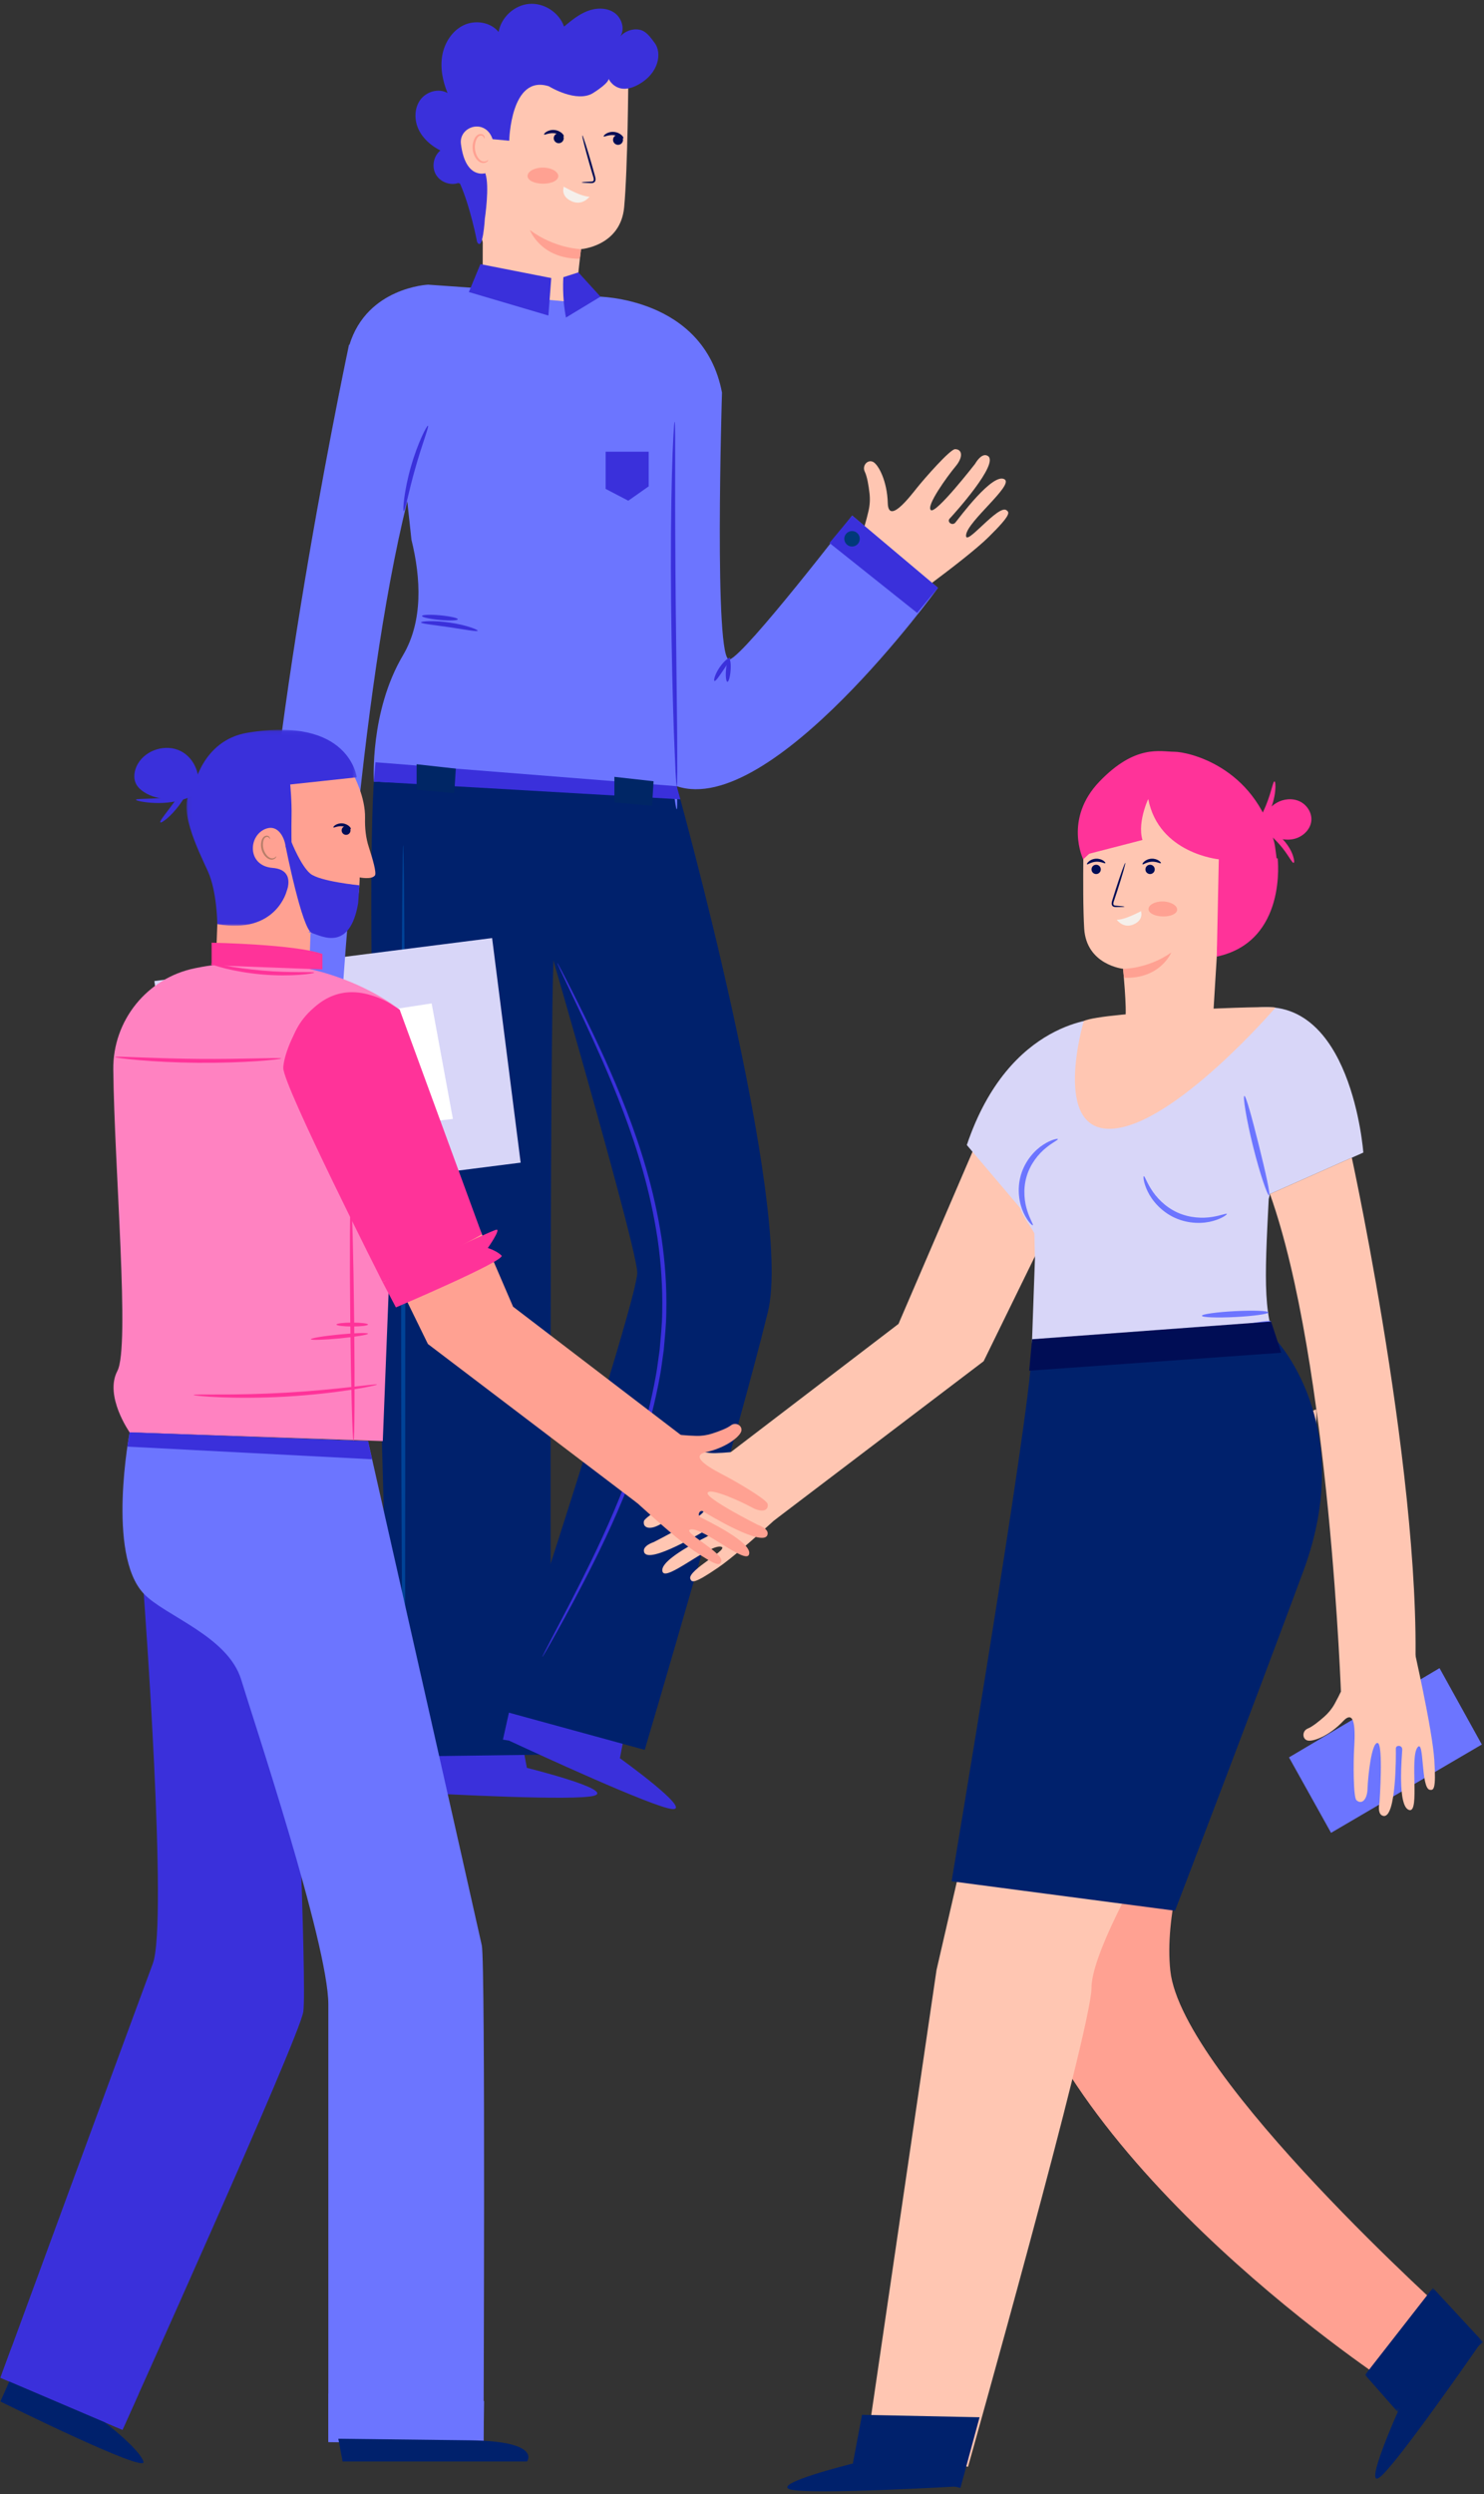 <?xml version="1.0" encoding="UTF-8"?> <svg xmlns="http://www.w3.org/2000/svg" xmlns:xlink="http://www.w3.org/1999/xlink" width="371px" height="623px" viewBox="0 0 371 623"><rect x="0" y="0" width="371" height="623" fill="#333333" stroke="none"/><!-- Generator: Sketch 59.1 (86144) - https://sketch.com --><title>Group 11</title><desc>Created with Sketch.</desc><defs><polygon id="path-1" points="0.03 0.663 29.549 0.663 29.549 31.67 0.03 31.67"></polygon><polygon id="path-3" points="0.049 0.061 42.624 0.061 42.624 49.021 0.049 49.021"></polygon><polygon id="path-5" points="0 0.664 34.594 0.664 34.594 21.345 0 21.345"></polygon></defs><g id="Page-1" stroke="none" stroke-width="1" fill="none" fill-rule="evenodd"><g id="11-Jobs" transform="translate(-199, -1300)"><g id="Group-11" transform="translate(199, 1300)"><g id="Group-81" transform="translate(38.6, 0)"><path d="M93.118,441.598 L90.657,428.545 L61.066,428.545 L64.169,447.709 L65.732,447.795 C72.498,448.171 105.442,449.914 109.963,448.543 C115.009,447.012 93.118,441.598 93.118,441.598" id="Fill-1" fill="#3A30DB"></path><path d="M55.27,190.407 C52.221,217.588 56.558,340.749 58.963,438.803 L99.133,438.277 C99.133,438.277 98.656,254.873 99.888,237.343 L100.816,195.037 L55.27,190.407 Z" id="Fill-3" fill="#00216C"></path><path d="M62.416,438.758 C62.132,438.758 61.683,388.505 61.683,325.416 C61.683,262.303 61.914,211.157 62.198,211.157 C62.483,211.157 62.714,262.303 62.714,325.416 C62.714,388.505 62.701,438.758 62.416,438.758" id="Fill-5" fill="#004397"></path><g id="Group-9" transform="translate(0, 233.779)" fill="#D8D6F8"><polygon id="Fill-7" points="91.562 56.639 7.135 67.378 -0 11.275 84.426 0.538"></polygon></g><polygon id="Fill-10" fill="#FFFFFF" points="54.391 252.927 59.235 281.327 74.625 279.501 69.311 250.643"></polygon><polygon id="Fill-12" fill="#002665" points="60.934 256.313 64.509 275.826 65.835 275.379 61.913 256.313"></polygon><path d="M116.373,439.188 L118.927,426.154 L91.446,415.18 L87.129,434.548 L88.643,434.787 C94.786,437.644 124.732,451.482 129.441,451.884 C134.693,452.335 116.373,439.188 116.373,439.188" id="Fill-14" fill="#3A30DB"></path><path d="M105.501,259.952 C101.215,244.88 97.7,232.811 97.7,232.811 L99.887,194.029 L130.586,196.388 C130.586,196.388 159.891,301.214 153.365,327.756 C145.54,359.578 122.587,437.105 122.587,437.105 L87.113,427.395 C87.113,427.395 120.925,324.615 120.713,317.838 C120.583,313.724 112.126,283.252 105.501,259.952" id="Fill-16" fill="#00216C"></path><path d="M174.417,141.055 L175.893,135.999 C175.893,135.999 177.278,133.085 178.547,127.551 C178.876,126.114 178.944,124.629 178.773,123.167 C178.566,121.392 178.194,119.044 177.593,117.823 C176.847,116.311 178.326,114.679 179.684,115.387 C181.042,116.095 183.198,120.212 183.341,125.637 C183.484,131.062 188.698,124.296 190.639,121.865 C192.583,119.433 198.949,112.193 200.17,112.197 C201.96,112.205 202.283,114.126 200.286,116.508 C198.263,118.92 192.801,126.46 194.135,127.424 C195.448,128.374 205.172,115.86 205.172,115.86 C205.172,115.86 206.818,112.849 208.396,113.914 C211.245,115.83 199.926,128.372 198.821,129.539 C198.051,130.35 199.462,131.449 200.241,130.536 C201.045,129.593 209.652,117.827 212.569,119.752 C214.807,121.229 203.354,130.155 202.926,133.587 C202.497,137.019 210.922,125.936 213,127.433 C213.777,127.991 214.277,128.515 208.518,134.182 C202.623,139.985 184.087,153.109 184.087,153.109 L174.409,140.74" id="Fill-18" fill="#FFC6B2"></path><path d="M42.863,250.535 L45.887,254.848 C45.887,254.848 47.294,257.752 50.822,262.202 C51.737,263.356 52.851,264.336 54.102,265.116 C55.616,266.066 57.68,267.242 59.01,267.537 C60.657,267.901 61.003,270.075 59.602,270.691 C58.202,271.309 53.643,270.417 49.319,267.137 C44.993,263.859 47.016,272.156 47.698,275.193 C48.382,278.231 50.052,287.726 49.285,288.675 C48.16,290.067 46.46,289.118 45.848,286.071 C45.23,282.983 42.76,274.008 41.174,274.444 C39.61,274.876 43.299,290.29 43.299,290.29 C43.299,290.29 44.621,293.457 42.803,294.023 C39.527,295.048 36.813,278.372 36.595,276.779 C36.443,275.672 34.703,276.086 34.929,277.267 C35.163,278.481 38.965,292.554 35.639,293.628 C33.086,294.453 33.279,279.935 30.869,277.453 C28.459,274.972 31.842,288.476 29.372,289.163 C28.452,289.421 27.729,289.483 26.908,281.447 C26.064,273.217 27.409,250.545 27.409,250.545 L43.113,250.723" id="Fill-20" fill="#FFC6B2"></path><path d="M174.446,128.786 C174.446,128.786 147.853,163.346 143.829,164.728 C139.8,166.111 141.9,98.07 141.9,98.07 C137.339,74.07 110.598,74.07 110.598,74.07 L68.429,71.109 C68.429,71.109 53.146,71.767 48.747,86.176 L48.659,86.073 C48.659,86.073 48.445,87.085 48.063,88.934 L48.061,88.934 C44.186,107.688 22.8,214.155 27.23,259.951 L46.465,257 C46.465,257 50.864,174.917 63.218,125.208 L64.263,134.837 C66.643,144.437 67.184,155.184 62.142,163.693 C53.789,177.785 54.865,195.234 54.865,195.234 L129.925,198.427 C129.925,198.427 131.052,208.043 130.588,196.387 C154.313,204.363 195.89,146.834 195.89,146.834 L174.446,128.786 Z" id="Fill-22" fill="#6C75FF"></path><path d="M68.4,106.337 C68.71,106.471 66.875,111.093 65.22,116.967 C63.539,122.837 62.671,127.729 62.337,127.682 C62.038,127.652 62.401,122.616 64.108,116.65 C65.791,110.682 68.13,106.204 68.4,106.337" id="Fill-24" fill="#3A30DB"></path><path d="M130.064,105.357 C130.143,105.359 130.186,106.636 130.195,108.939 C130.195,111.445 130.195,114.73 130.193,118.692 C130.176,126.927 130.212,138.304 130.334,150.867 C130.471,163.338 130.597,174.62 130.689,183.05 C130.704,187.014 130.717,190.301 130.727,192.807 C130.712,195.11 130.667,196.385 130.588,196.387 C130.509,196.389 130.402,195.119 130.278,192.816 C130.173,190.314 130.037,187.029 129.872,183.067 C129.587,174.834 129.301,163.453 129.177,150.877 C129.057,138.306 129.149,126.919 129.376,118.682 C129.483,114.563 129.615,111.229 129.746,108.926 C129.874,106.625 129.983,105.355 130.064,105.357" id="Fill-26" fill="#3A30DB"></path><path d="M105.626,75.56 C105.269,72.979 106.657,62.237 106.657,62.237 C106.657,62.237 116.528,61.512 117.439,51.774 C118.35,42.036 118.474,19.519 118.474,19.519 L100.836,10.182 L80.643,24.482 L76.041,35.159 L82.089,60.559 L82.065,73.361 L105.626,75.56 Z" id="Fill-28" fill="#FFC6B2"></path><path d="M117.158,34.97 C117.136,35.658 116.559,36.201 115.868,36.178 C115.18,36.157 114.639,35.579 114.66,34.889 C114.681,34.2 115.259,33.659 115.949,33.68 C116.638,33.704 117.179,34.279 117.158,34.97" id="Fill-30" fill="#000D55"></path><path d="M117.243,34.533 C117.077,34.689 116.178,33.875 114.838,33.759 C113.497,33.625 112.466,34.26 112.331,34.076 C112.263,33.992 112.44,33.699 112.892,33.411 C113.336,33.124 114.079,32.872 114.912,32.951 C115.749,33.028 116.431,33.413 116.814,33.776 C117.203,34.144 117.322,34.465 117.243,34.533" id="Fill-32" fill="#000D55"></path><path d="M101.822,33.516 C102.378,33.923 102.5,34.705 102.092,35.261 C101.683,35.819 100.901,35.939 100.345,35.531 C99.789,35.124 99.669,34.342 100.075,33.786 C100.484,33.23 101.266,33.108 101.822,33.516" id="Fill-34" fill="#000D55"></path><path d="M102.339,34.054 C102.172,34.21 101.274,33.395 99.933,33.282 C98.595,33.147 97.562,33.78 97.427,33.596 C97.361,33.513 97.536,33.222 97.987,32.934 C98.432,32.645 99.174,32.395 100.01,32.472 C100.844,32.549 101.529,32.934 101.909,33.297 C102.298,33.665 102.42,33.986 102.339,34.054" id="Fill-36" fill="#000D55"></path><path d="M106.825,45.566 C106.825,45.495 107.67,45.425 109.034,45.371 C109.374,45.365 109.72,45.328 109.806,45.07 C109.908,44.804 109.789,44.4 109.65,43.971 C109.389,43.081 109.111,42.14 108.82,41.154 C108.245,39.151 107.751,37.331 107.417,36.005 C107.086,34.681 106.915,33.852 106.983,33.832 C107.052,33.811 107.347,34.606 107.768,35.904 C108.191,37.205 108.741,39.009 109.316,41.011 C109.592,42.001 109.857,42.946 110.107,43.838 C110.21,44.259 110.4,44.734 110.197,45.241 C110.09,45.493 109.836,45.658 109.618,45.7 C109.397,45.75 109.205,45.739 109.036,45.735 C107.67,45.696 106.825,45.636 106.825,45.566" id="Fill-38" fill="#000D55"></path><path d="M100.97,44.051 C100.9,45.163 99.163,45.905 97.087,45.885 C95.011,45.862 93.306,45.084 93.281,43.972 C93.255,42.866 94.998,41.84 97.17,41.865 C99.343,41.885 101.043,42.947 100.97,44.051" id="Fill-40" fill="#FFA192"></path><path d="M102.343,46.695 C101.011,45.748 106.028,49.054 108.771,49.142 C108.771,49.142 107.001,51.52 104.274,50.262 C101.443,48.96 102.343,46.695 102.343,46.695" id="Fill-42" fill="#F5F0EB"></path><path d="M106.657,62.237 C106.657,62.237 100.083,62.1 93.871,57.457 C93.871,57.457 96.57,64.713 106.366,64.623 L106.657,62.237 Z" id="Fill-44" fill="#FFA192"></path><g id="Group-48" transform="translate(65.252, 0.694)" fill="#3A30DB"><path d="M11.148,45.168 C13.786,51.1 15.418,59.735 15.418,59.735 C16.872,62.432 17.358,53.932 17.358,53.932 C17.358,53.932 18.604,45.759 17.473,42.574 C17.473,42.574 12.499,44.183 11.381,35.261 C10.827,30.85 17.486,28.737 19.299,34.074 L23.454,34.457 C23.454,34.457 23.792,17.79 33.368,20.861 C33.368,20.861 40.311,25.149 44.451,22.525 C48.591,19.901 48.294,18.994 48.294,18.994 C48.294,18.994 50.285,23.378 55.624,20.5 C60.964,17.621 61.667,12.485 59.816,10.032 C58.746,8.612 57.709,7.034 55.96,6.72 C54.211,6.403 52.314,7.101 51.189,8.473 C52.496,6.555 51.572,3.69 49.628,2.417 C47.684,1.149 45.093,1.246 42.933,2.099 C40.773,2.952 38.947,4.46 37.161,5.946 C35.938,2.428 32.17,-0.022 28.458,0.281 C24.744,0.587 21.429,3.621 20.796,7.293 C18.79,4.798 14.943,4.227 12.054,5.61 C9.168,6.994 7.266,10.005 6.713,13.159 C6.161,16.313 6.826,19.582 8.036,22.546 C5.804,21.261 2.707,22.183 1.204,24.274 C-0.299,26.368 -0.31,29.299 0.787,31.628 C1.882,33.957 3.95,35.723 6.24,36.901 C4.542,38.278 4.025,40.913 5.075,42.827 C6.127,44.743 8.627,45.722 10.699,45.029" id="Fill-46"></path></g><path d="M83.447,39.958 C83.408,39.932 83.308,40.067 83.07,40.195 C82.837,40.317 82.431,40.417 81.988,40.283 C81.09,40.013 80.267,38.664 80.136,37.169 C80.068,36.412 80.183,35.683 80.416,35.069 C80.632,34.447 81,33.998 81.439,33.893 C81.871,33.765 82.2,34.011 82.317,34.237 C82.442,34.464 82.399,34.633 82.444,34.644 C82.467,34.663 82.615,34.494 82.527,34.156 C82.482,33.991 82.373,33.801 82.168,33.654 C81.958,33.504 81.661,33.44 81.353,33.491 C80.716,33.574 80.175,34.199 79.92,34.872 C79.63,35.548 79.482,36.371 79.559,37.218 C79.713,38.891 80.665,40.405 81.888,40.68 C82.482,40.798 82.959,40.591 83.199,40.381 C83.444,40.159 83.477,39.97 83.447,39.958" id="Fill-49" fill="#FFA192"></path><path d="M100.715,240.535 C100.73,240.528 100.817,240.665 100.973,240.939 C101.134,241.234 101.356,241.645 101.641,242.169 C102.218,243.253 103.052,244.863 104.108,246.946 C106.219,251.109 109.253,257.15 112.711,264.759 C116.12,272.38 119.988,281.588 123.037,292.237 C124.571,297.555 125.854,303.235 126.777,309.195 C127.665,315.159 128.122,321.409 127.979,327.809 C127.949,331.013 127.601,334.158 127.336,337.263 C127.12,338.807 126.906,340.338 126.692,341.856 C126.487,343.379 126.144,344.863 125.881,346.347 C124.686,352.258 123.159,357.88 121.374,363.119 C117.805,373.603 113.624,382.668 109.897,390.139 C106.153,397.611 102.9,403.536 100.625,407.612 C99.494,409.654 98.591,411.226 97.977,412.291 C97.672,412.804 97.434,413.204 97.263,413.493 C97.099,413.762 97.004,413.895 96.989,413.887 C96.972,413.878 97.034,413.728 97.171,413.444 C97.321,413.142 97.528,412.725 97.794,412.191 C98.371,411.079 99.205,409.475 100.272,407.422 C102.438,403.286 105.59,397.314 109.243,389.819 C112.878,382.321 116.975,373.255 120.471,362.819 C122.225,357.602 123.717,352.014 124.891,346.153 C125.148,344.679 125.484,343.208 125.685,341.7 C125.894,340.195 126.104,338.677 126.316,337.148 C126.574,334.073 126.921,330.957 126.951,327.786 C127.09,321.45 126.643,315.257 125.779,309.342 C124.876,303.432 123.621,297.788 122.122,292.496 C119.143,281.9 115.36,272.696 112.044,265.054 C108.68,257.424 105.746,251.34 103.749,247.123 C102.761,245.028 101.989,243.394 101.454,242.261 C101.209,241.715 101.018,241.292 100.879,240.984 C100.755,240.695 100.7,240.543 100.715,240.535" id="Fill-51" fill="#3A30DB"></path><polygon id="Fill-53" fill="#3A30DB" points="81.497 65.98 78.613 72.949 98.5 78.821 99.214 69.459"></polygon><path d="M102.893,79.321 C101.866,74.124 102.242,69.242 102.242,69.242 L105.995,68.045 L111.517,74.105 L102.893,79.321 Z" id="Fill-55" fill="#3A30DB"></path><polyline id="Fill-57" fill="#3A30DB" points="112.808 113.89 112.808 122.121 118.474 125.074 123.57 121.488 123.57 112.834 112.808 112.834"></polyline><polygon id="Fill-59" fill="#3A30DB" points="174.446 128.786 168.76 135.631 190.698 153.11 195.89 146.834"></polygon><path d="M176.342,134.587 C176.342,135.654 175.476,136.52 174.409,136.52 C173.341,136.52 172.475,135.654 172.475,134.587 C172.475,133.518 173.341,132.654 174.409,132.654 C175.476,132.654 176.342,133.518 176.342,134.587" id="Fill-61" fill="#00397A"></path><polygon id="Fill-63" fill="#3A30DB" points="27.23 259.952 46.465 257.001 46.465 249.503 26.629 253.036"></polygon><path d="M44.607,254.164 C44.607,255.233 43.741,256.097 42.673,256.097 C41.606,256.097 40.74,255.233 40.74,254.164 C40.74,253.097 41.606,252.231 42.673,252.231 C43.741,252.231 44.607,253.097 44.607,254.164" id="Fill-65" fill="#00397A"></path><path d="M80.809,157.556 C80.719,157.872 77.586,157.237 73.71,156.673 C69.831,156.095 66.649,155.802 66.655,155.473 C66.655,155.163 69.912,154.939 73.876,155.529 C77.843,156.106 80.899,157.261 80.809,157.556" id="Fill-67" fill="#3A30DB"></path><path d="M75.856,154.691 C75.826,155.01 73.801,155.082 71.329,154.856 C68.857,154.627 66.879,154.186 66.906,153.868 C66.936,153.549 68.964,153.476 71.436,153.703 C73.905,153.932 75.886,154.372 75.856,154.691" id="Fill-69" fill="#3A30DB"></path><path d="M140.02,170.097 C139.734,169.971 140.157,168.393 141.271,166.753 C142.381,165.108 143.692,164.129 143.914,164.349 C144.147,164.574 143.275,165.848 142.229,167.401 C141.177,168.947 140.317,170.232 140.02,170.097" id="Fill-71" fill="#3A30DB"></path><path d="M143.251,170.313 C142.932,170.288 142.772,169 142.894,167.437 C143.016,165.874 143.371,164.627 143.689,164.653 C144.008,164.677 144.168,165.964 144.046,167.527 C143.924,169.09 143.567,170.337 143.251,170.313" id="Fill-73" fill="#3A30DB"></path><polygon id="Fill-75" fill="#3A30DB" points="55.27 190.407 54.864 195.233 131.487 199.666 130.587 196.388"></polygon><polygon id="Fill-77" fill="#002665" points="65.553 190.905 65.553 197.277 74.968 198.133 75.351 192.002"></polygon><polygon id="Fill-79" fill="#002665" points="114.996 194.056 114.996 200.426 124.41 201.284 124.794 195.151"></polygon></g><g id="Group-147" transform="translate(0, 181.5)"><polygon id="Fill-1" fill="#FFC6B2" points="182.182 181.628 224.625 149.201 245.595 100.473 270.802 107.681 245.912 158.523 193.518 198.303"></polygon><g id="Group-146" transform="translate(0, 0.731)"><path d="M191.968,179.392 L187.083,179.833 C187.083,179.833 184.173,180.579 178.886,180.744 C177.513,180.786 176.147,180.581 174.84,180.163 C173.256,179.656 171.177,178.896 170.168,178.125 C168.922,177.172 167.165,178.233 167.568,179.601 C167.971,180.968 171.346,183.675 176.278,184.782 C181.209,185.884 174.092,189.435 171.522,190.776 C168.951,192.113 161.192,196.632 160.977,197.747 C160.662,199.386 162.358,200.026 164.896,198.626 C167.462,197.213 175.332,193.574 175.974,194.964 C176.607,196.334 163.426,202.977 163.426,202.977 C163.426,202.977 160.379,203.94 161.067,205.572 C162.309,208.519 175.801,200.428 177.066,199.625 C177.944,199.067 178.696,200.556 177.72,201.103 C176.715,201.667 164.421,207.42 165.657,210.432 C166.603,212.743 176.814,203.881 180.029,204.102 C183.243,204.328 171.602,210.037 172.597,212.206 C172.968,213.015 173.357,213.568 179.568,209.323 C185.932,204.975 201.248,190.393 201.248,190.393 L191.683,179.329" id="Fill-2" fill="#FFC6B2"></path><polygon id="Fill-4" fill="#6C75FF" points="322.25 256.752 359.884 234.458 370.454 253.536 332.763 275.598"></polygon><path d="M252.222,301.492 C264.879,359.648 348.236,413.749 348.236,413.749 L363.571,397.379 C363.571,397.379 295.436,336.602 292.58,310.031 C289.723,283.46 311.951,241.815 311.951,241.815 L288.916,232.011 L252.222,301.492 Z" id="Fill-6" fill="#FFA192"></path><path d="M328.989,169.84 C329.701,169.881 327.477,205.191 319.939,220.615 C319.183,222.165 318.592,224.799 316.437,230.421 C312.9,239.653 272.873,298.86 272.873,314.363 C272.873,324.443 242.004,433.948 242.004,433.948 L216.631,429.067 L234.131,309.86 L260.195,196.788 L328.989,169.84 Z" id="Fill-8" fill="#FFC6B2"></path><path d="M281.333,72.204 C281.743,69.813 280.771,59.77 280.771,59.77 C280.771,59.77 271.605,58.801 271.05,49.713 C270.492,40.621 271.05,19.657 271.05,19.657 L287.745,11.494 L306.111,25.408 L303.329,70.861 L281.333,72.204 Z" id="Fill-10" fill="#FFC6B2"></path><path d="M304.715,32.42 C304.715,32.42 289.722,31.005 287.072,17.398 L270.801,32.42 C270.801,32.42 265.865,22.346 274.877,12.979 C283.891,3.613 290.075,5.556 293.611,5.556 C296.905,5.556 313.569,9.091 318.53,28.051 C318.887,29.423 319.187,32.826 319.413,34.368 L304.715,32.42 Z" id="Fill-12" fill="#FF3399"></path><path d="M272.874,34.939 C272.874,35.581 273.395,36.102 274.037,36.102 C274.679,36.102 275.201,35.581 275.201,34.939 C275.201,34.294 274.679,33.773 274.037,33.773 C273.395,33.773 272.874,34.294 272.874,34.939" id="Fill-14" fill="#000D55"></path><path d="M271.746,33.67 C271.896,33.82 272.758,33.089 274.008,33.022 C275.261,32.935 276.203,33.556 276.332,33.389 C276.397,33.315 276.241,33.037 275.829,32.754 C275.426,32.475 274.743,32.219 273.962,32.266 C273.183,32.312 272.536,32.652 272.169,32.98 C271.795,33.309 271.675,33.603 271.746,33.67" id="Fill-16" fill="#000D55"></path><path d="M286.356,34.939 C286.356,35.581 286.878,36.102 287.52,36.102 C288.162,36.102 288.684,35.581 288.684,34.939 C288.684,34.294 288.162,33.773 287.52,33.773 C286.878,33.773 286.356,34.294 286.356,34.939" id="Fill-18" fill="#000D55"></path><path d="M285.633,33.67 C285.783,33.82 286.643,33.089 287.895,33.022 C289.148,32.935 290.088,33.556 290.218,33.389 C290.284,33.315 290.128,33.037 289.716,32.754 C289.312,32.475 288.628,32.219 287.849,32.266 C287.069,32.312 286.423,32.652 286.056,32.98 C285.682,33.309 285.559,33.603 285.633,33.67" id="Fill-20" fill="#000D55"></path><path d="M281.114,44.251 C281.112,44.316 280.322,44.35 279.051,44.346 C278.892,44.344 278.713,44.348 278.51,44.295 C278.307,44.251 278.073,44.086 277.982,43.85 C277.807,43.368 277.997,42.931 278.107,42.542 C278.364,41.719 278.639,40.848 278.926,39.934 C279.524,38.088 280.088,36.426 280.521,35.228 C280.954,34.031 281.254,33.302 281.317,33.323 C281.38,33.344 281.199,34.111 280.85,35.334 C280.502,36.557 279.989,38.238 279.395,40.084 C279.093,40.994 278.808,41.86 278.536,42.682 C278.394,43.077 278.269,43.45 278.358,43.697 C278.428,43.938 278.745,43.983 279.064,44 C280.333,44.092 281.116,44.183 281.114,44.251" id="Fill-22" fill="#000D55"></path><path d="M287.128,44.87 C287.161,45.905 288.756,46.65 290.688,46.692 C292.623,46.732 294.23,46.059 294.287,45.024 C294.344,43.997 292.754,42.99 290.731,42.948 C288.707,42.901 287.094,43.839 287.128,44.87" id="Fill-24" fill="#FFA192"></path><path d="M285.252,45.435 C286.519,44.594 281.752,47.519 279.194,47.519 C279.194,47.519 280.772,49.787 283.349,48.7 C286.023,47.57 285.252,45.435 285.252,45.435" id="Fill-26" fill="#F5F0EB"></path><path d="M280.772,59.771 C280.772,59.771 286.895,59.841 292.817,55.703 C292.817,55.703 290.088,62.377 280.97,62.003 L280.772,59.771 Z" id="Fill-28" fill="#FFA192"></path><path d="M339.172,231.448 L337.058,235.874 C337.058,235.874 336.211,238.755 333.653,243.385 C332.99,244.586 332.115,245.659 331.089,246.567 C329.843,247.672 328.128,249.07 326.952,249.543 C325.496,250.13 325.511,252.181 326.893,252.532 C328.274,252.884 332.325,251.366 335.792,247.689 C339.262,244.012 338.68,251.944 338.517,254.838 C338.356,257.733 338.28,266.712 339.129,267.468 C340.378,268.572 341.793,267.44 341.888,264.547 C341.981,261.615 342.87,252.992 344.395,253.148 C345.896,253.307 344.878,268.029 344.878,268.029 C344.878,268.029 344.15,271.143 345.905,271.383 C349.073,271.821 349.003,256.088 348.961,254.591 C348.929,253.552 350.591,253.666 350.566,254.783 C350.536,255.936 349.206,269.445 352.427,269.922 C354.896,270.285 352.49,256.98 354.323,254.331 C356.156,251.68 355.124,264.606 357.495,264.857 C358.38,264.95 359.054,264.9 358.577,257.389 C358.087,249.702 353.369,229.084 353.369,229.084 L338.971,231.661" id="Fill-30" fill="#FFC6B2"></path><path d="M257.152,176.756 C256.521,191.901 258.956,203.654 258.956,203.654 L327.488,201.057 C327.488,201.057 335.636,181.424 320.324,155.668 C315.619,147.75 316.134,137.733 317.177,117.291 L324.768,86.69 L315.832,69.445 L275.199,72.204 C275.199,72.204 252.345,72.204 241.705,103.791 L258.55,123.648 L258.736,132.193 L257.152,176.756 Z" id="Fill-32" fill="#D8D6F8"></path><path d="M287.519,16.308 C287.519,16.308 284.191,22.745 285.612,27.592 L271.039,31.352 C271.039,31.352 267.715,12.878 287.519,16.308" id="Fill-34" fill="#FF3399"></path><path d="M315.454,22.881 C316.145,21.004 317.412,19.301 319.15,18.307 C320.884,17.31 323.099,17.092 324.911,17.941 C326.724,18.79 328.008,20.769 327.832,22.761 C327.638,24.989 325.695,26.812 323.518,27.323 C321.34,27.834 319.021,27.221 317.07,26.129" id="Fill-36" fill="#FF3399"></path><path d="M311.692,27.439 C311.39,27.125 313.922,24.487 315.796,20.504 C317.72,16.544 318.186,12.917 318.621,12.955 C318.812,12.966 318.949,13.912 318.79,15.43 C318.636,16.945 318.129,19.025 317.122,21.139 C316.108,23.247 314.807,24.945 313.726,26.016 C312.642,27.093 311.823,27.579 311.692,27.439" id="Fill-38" fill="#FF3399"></path><path d="M316.124,24.834 C316.213,24.661 316.885,24.779 317.85,25.267 C318.811,25.753 320.04,26.644 321.123,27.899 C322.203,29.156 322.906,30.501 323.244,31.523 C323.586,32.547 323.605,33.232 323.421,33.293 C323.014,33.424 321.994,31.126 320.008,28.86 C318.059,26.564 315.934,25.217 316.124,24.834" id="Fill-40" fill="#FF3399"></path><path d="M319.413,32.179 C319.413,32.179 321.897,52.942 304.194,56.725 L304.715,31.624 L319.413,32.179 Z" id="Fill-42" fill="#FF3399"></path><path d="M316.683,69.446 C316.683,69.446 329.68,69.979 334.375,85.151 L324.272,106.951 L315.321,69.446" id="Fill-44" fill="#FFC6B2"></path><path d="M317.491,116.024 L340.83,105.677 C340.83,105.677 337.943,65.631 313.212,69.623 L317.491,116.024 Z" id="Fill-46" fill="#D8D6F8"></path><path d="M337.955,106.951 C337.955,106.951 357.755,198.132 353.222,244.987 L335.311,242.239 C335.311,242.239 332.438,158.023 317.492,116.024 L337.955,106.951 Z" id="Fill-48" fill="#FFC6B2"></path><path d="M259.854,129.484 C259.44,124.941 254.297,121.557 254.787,117.021 C255.005,114.995 256.338,113.287 257.62,111.701 C260.2,108.507 262.779,105.314 265.36,102.12" id="Fill-50" fill="#D8D6F8"></path><path d="M306.707,120.994 C306.796,121.136 305.594,122.122 303.207,122.775 C300.867,123.434 297.247,123.571 293.741,121.985 C290.237,120.388 287.959,117.573 286.913,115.376 C285.834,113.15 285.785,111.596 285.95,111.569 C286.178,111.509 286.592,112.931 287.821,114.867 C289.023,116.794 291.211,119.214 294.347,120.644 C297.49,122.065 300.753,122.118 302.994,121.757 C305.262,121.406 306.603,120.783 306.707,120.994" id="Fill-52" fill="#6C75FF"></path><path d="M317.775,147.887 C317.881,148.276 314.989,149.389 311.264,150.115 C307.536,150.848 304.44,150.905 304.391,150.506 C304.339,150.099 307.308,149.393 310.981,148.671 C314.652,147.957 317.67,147.49 317.775,147.887" id="Fill-54" fill="#6C75FF"></path><path d="M317.109,145.592 C317.13,145.997 313.424,146.517 308.832,146.751 C304.239,146.986 300.5,146.848 300.479,146.441 C300.458,146.035 304.165,145.518 308.756,145.283 C313.35,145.047 317.088,145.188 317.109,145.592" id="Fill-56" fill="#6C75FF"></path><path d="M317.274,116.374 C316.888,116.486 314.987,111.052 313.276,104.175 C311.559,97.299 310.691,91.607 311.084,91.525 C311.485,91.44 312.995,96.969 314.704,103.821 C316.406,110.668 317.669,116.26 317.274,116.374" id="Fill-58" fill="#6C75FF"></path><path d="M213.214,433.139 C213.214,433.139 192.829,438.183 197.526,439.606 C202.223,441.03 239.865,438.844 239.865,438.844 L240.76,430.877 L213.214,433.139 Z" id="Fill-60" fill="#00216C"></path><polygon id="Fill-62" fill="#00216C" points="213.214 433.139 215.505 420.985 244.896 421.582 240.11 439.226"></polygon><path d="M349.432,420.278 C349.432,420.278 340.859,439.448 344.872,436.622 C348.887,433.797 370.332,402.786 370.332,402.786 L364.604,397.174 L349.432,420.278 Z" id="Fill-64" fill="#00216C"></path><g id="Group-68" transform="translate(341.232, 388.608)"><mask id="mask-2" fill="white"><use xlink:href="#path-1"></use></mask><g id="Clip-67"></g><polygon id="Fill-66" fill="#00216C" mask="url(#mask-2)" points="8.2 31.67 0.03 22.383 16.992 0.663 29.55 14.218"></polygon></g><path d="M257.876,156.368 L318.554,151.952 C318.554,151.952 339.537,173.237 325.857,210.157 C312.178,247.074 293.757,295.057 293.757,295.057 L237.901,287.707 C237.901,287.707 257.319,172.046 257.876,156.368" id="Fill-69" fill="#00216C"></path><path d="M264.464,102.304 C264.55,102.524 263.195,103.09 261.442,104.539 C259.697,105.956 257.594,108.42 256.635,111.696 C255.686,114.976 256.138,118.188 256.85,120.319 C257.556,122.482 258.392,123.686 258.202,123.825 C258.079,123.937 256.903,122.93 255.881,120.695 C254.859,118.509 254.157,114.963 255.222,111.286 C256.297,107.614 258.787,104.997 260.825,103.7 C262.886,102.363 264.42,102.144 264.464,102.304" id="Fill-73" fill="#6C75FF"></path><path d="M270.943,72.814 C270.943,72.814 262.63,100.832 278.227,99.709 C293.822,98.585 318.85,69.486 318.85,69.486 C318.687,68.848 275.549,70.523 270.943,72.814" id="Fill-75" fill="#FFC6B2"></path><polygon id="Fill-77" fill="#000D55" points="257.3 160.161 320.324 155.667 317.775 147.886 258.022 152.298"></polygon><path d="M35.931,215.855 C35.931,215.855 42.06,297.914 38.201,308.263 C34.254,318.855 0.1,411.713 0.1,411.713 L30.621,424.736 C30.621,424.736 74.855,326.781 75.82,320.295 C76.785,313.809 73.408,236.426 73.408,236.426 L64.124,220.079 L35.931,215.855 Z" id="Fill-79" fill="#3A30DB"></path><path d="M88.419,11.465 C88.419,11.465 91.388,16.857 91.26,22.135 C91.198,24.608 91.45,27.075 92.221,29.424 C93.179,32.344 94.183,35.825 93.731,36.45 C92.928,37.561 89.921,36.94 89.921,36.94 C89.921,36.94 89.976,52.548 82.22,51.507 C74.896,50.522 77.654,50.429 77.654,50.429 L77.304,59.925 L53.945,59.059 L54.367,47.665 L57.936,7.862 L88.419,11.465 Z" id="Fill-81" fill="#FFA192"></path><g id="Group-85" transform="translate(46.564, 0)"><mask id="mask-4" fill="white"><use xlink:href="#path-3"></use></mask><g id="Clip-84"></g><path d="M1.799,14.732 C-2.908,18.553 3.119,30.374 5.407,35.405 C7.692,40.433 7.768,48.613 7.768,48.613 C22.493,51.242 25.13,40.292 25.13,40.292 C25.13,40.292 27.329,35.018 21.606,34.568 C15.096,34.053 15.443,26.268 20.064,24.728 C22.799,23.818 24.448,26.661 24.805,29.009 C25.008,30.344 26.339,29.501 26.339,29.501 C26.339,29.501 26.246,25.058 26.324,21.594 C26.406,17.926 25.988,13.727 25.988,13.727 L42.624,11.934 C42.624,11.934 40.821,-3.448 15.301,0.804 C3.816,2.719 1.799,14.732 1.799,14.732" id="Fill-83" fill="#3A30DB" mask="url(#mask-4)"></path></g><path d="M69.057,31.674 C69.085,31.682 69.085,31.845 68.912,32.066 C68.743,32.278 68.373,32.521 67.858,32.51 C66.795,32.461 65.771,31.334 65.395,29.957 C65.205,29.255 65.207,28.548 65.349,27.935 C65.463,27.336 65.824,26.732 66.346,26.569 C66.593,26.48 66.853,26.489 67.051,26.584 C67.243,26.677 67.364,26.82 67.425,26.951 C67.549,27.222 67.452,27.384 67.429,27.372 C67.389,27.369 67.402,27.222 67.262,27.05 C67.131,26.877 66.819,26.717 66.474,26.89 C66.122,27.044 65.881,27.475 65.792,28.028 C65.687,28.577 65.699,29.207 65.868,29.83 C66.2,31.063 67.091,32.071 67.883,32.164 C68.276,32.212 68.601,32.069 68.777,31.929 C68.958,31.788 69.022,31.659 69.057,31.674" id="Fill-86" fill="#B77E69"></path><path d="M84.711,31.618 C84.413,32.938 82.335,33.597 80.066,33.088 C77.8,32.579 76.201,31.094 76.499,29.772 C76.795,28.452 78.873,27.791 81.144,28.302 C83.41,28.811 85.009,30.296 84.711,31.618" id="Fill-88" fill="#FFA192"></path><path d="M49.079,15.739 C50.608,11.963 48.775,7.158 45.119,5.356 C41.465,3.555 36.538,5.031 34.474,8.545 C33.568,10.087 33.212,12.085 34.058,13.661 C34.5,14.482 35.224,15.12 36.008,15.631 C39.583,17.973 44.65,17.743 48,15.088" id="Fill-90" fill="#3A30DB"></path><path d="M71.368,29.009 C71.368,29.009 75.525,50.059 77.994,50.836 C80.463,51.616 87.466,55.553 89.54,43.366 L89.842,38.916 C89.842,38.916 79.909,37.941 77.569,35.991 C75.227,34.04 72.881,28.13 72.881,28.13 L71.368,29.009 Z" id="Fill-92" fill="#3A30DB"></path><path d="M87.628,25.237 C87.607,25.849 87.096,26.329 86.483,26.31 C85.873,26.288 85.394,25.777 85.413,25.167 C85.432,24.555 85.945,24.073 86.555,24.094 C87.168,24.113 87.647,24.626 87.628,25.237" id="Fill-94" fill="#000D55"></path><path d="M87.703,24.849 C87.556,24.986 86.759,24.266 85.57,24.165 C84.381,24.044 83.467,24.608 83.346,24.443 C83.287,24.37 83.444,24.11 83.845,23.854 C84.238,23.599 84.894,23.377 85.636,23.447 C86.379,23.514 86.983,23.856 87.321,24.179 C87.668,24.505 87.773,24.79 87.703,24.849" id="Fill-96" fill="#000D55"></path><path d="M55.282,7.415 C55.442,7.431 55.426,9.003 54.205,11.138 C53.022,13.261 50.473,15.734 46.978,17.071 C43.491,18.395 40.099,18.462 37.757,18.294 C35.393,18.112 33.98,17.727 33.999,17.54 C34.02,17.322 35.473,17.341 37.771,17.252 C40.061,17.157 43.248,16.919 46.447,15.698 C49.634,14.477 52.034,12.374 53.335,10.568 C54.665,8.764 55.05,7.353 55.282,7.415" id="Fill-98" fill="#3A30DB"></path><path d="M47.714,12.769 C48.073,12.929 47.105,15.778 44.934,18.733 C42.771,21.7 40.351,23.481 40.089,23.189 C39.802,22.883 41.682,20.704 43.745,17.865 C45.825,15.039 47.336,12.587 47.714,12.769" id="Fill-100" fill="#3A30DB"></path><path d="M48.705,59.631 C36.727,62.085 28.182,72.717 28.322,84.941 C28.602,109.831 32.531,154.2 29.346,160.213 C26.022,166.494 32.417,175.565 32.417,175.565 L95.697,177.744 L99.929,70.007 C99.929,70.007 79.911,53.236 48.705,59.631" id="Fill-102" fill="#FF82C1"></path><polygon id="Fill-104" fill="#FFA192" points="170.705 176.595 128.262 144.168 107.292 95.44 82.085 102.648 106.975 153.49 159.37 193.27"></polygon><path d="M160.919,175.09 L165.804,175.533 C165.804,175.533 168.714,176.277 174.001,176.441 C175.374,176.484 176.74,176.279 178.047,175.861 C179.631,175.354 181.71,174.593 182.717,173.822 C183.965,172.87 185.722,173.93 185.319,175.299 C184.916,176.665 181.541,179.373 176.609,180.479 C171.678,181.584 178.795,185.132 181.365,186.473 C183.936,187.81 191.695,192.33 191.911,193.445 C192.223,195.084 190.529,195.724 187.991,194.324 C185.425,192.911 177.553,189.272 176.913,190.661 C176.28,192.032 189.461,198.674 189.461,198.674 C189.461,198.674 192.508,199.637 191.818,201.27 C190.576,204.216 177.086,196.125 175.821,195.323 C174.943,194.765 174.191,196.254 175.167,196.801 C176.17,197.365 188.466,203.118 187.23,206.13 C186.284,208.44 176.073,199.578 172.858,199.8 C169.644,200.026 181.285,205.737 180.288,207.904 C179.919,208.713 179.53,209.266 173.319,205.021 C166.955,200.672 151.637,186.091 151.637,186.091 L161.204,175.026" id="Fill-106" fill="#FFA192"></path><path d="M99.929,70.007 L120.462,126.045 L95.639,138.018 C95.639,138.018 70.817,89.024 70.817,84.546 C70.817,80.069 79.379,55.842 99.929,70.007" id="Fill-108" fill="#FF3399"></path><path d="M120.462,126.045 C120.487,126.094 119.894,126.447 118.781,127.055 C117.666,127.661 116.029,128.523 113.968,129.587 C109.843,131.72 104.012,134.671 97.241,138.052 L96.789,138.278 L96.596,137.803 C95.401,134.863 94.049,131.708 92.56,128.481 C90.463,123.938 88.313,119.674 86.379,115.783 C84.44,111.891 82.74,108.357 81.398,105.35 C80.047,102.347 79.052,99.874 78.397,98.156 C77.755,96.431 77.432,95.466 77.493,95.44 C77.557,95.413 78.002,96.332 78.75,98.009 C79.51,99.681 80.6,102.102 82.028,105.058 C83.445,108.02 85.204,111.506 87.185,115.376 C89.164,119.243 91.344,123.505 93.45,128.071 C94.947,131.311 96.294,134.489 97.471,137.457 L96.825,137.207 C103.621,133.881 109.507,131.04 113.704,129.057 C115.803,128.064 117.48,127.287 118.639,126.77 C119.799,126.252 120.439,125.995 120.462,126.045" id="Fill-110" fill="#FF3399"></path><path d="M95.64,138.018 L98.979,144.354 C98.979,144.354 126.591,132.607 125.379,131.395 C124.165,130.183 121.955,129.515 121.955,129.515 C121.955,129.515 125.176,124.928 124.165,124.928 C123.155,124.928 95.64,138.018 95.64,138.018" id="Fill-112" fill="#FF3399"></path><path d="M88.381,177.744 C88.111,177.746 87.745,164.329 87.566,147.779 C87.386,131.227 87.46,117.808 87.73,117.805 C88.003,117.801 88.368,131.217 88.548,147.771 C88.727,164.32 88.651,177.74 88.381,177.744" id="Fill-114" fill="#FF3399"></path><path d="M94.253,163.618 C94.264,163.683 93.638,163.848 92.496,164.089 C91.355,164.334 89.693,164.63 87.634,164.951 C83.513,165.593 77.784,166.268 71.426,166.634 C65.067,166.993 59.297,166.97 55.13,166.799 C53.046,166.714 51.362,166.608 50.201,166.494 C49.039,166.387 48.399,166.296 48.404,166.226 C48.41,166.08 50.987,166.114 55.143,166.106 C59.299,166.1 65.04,166.013 71.372,165.654 C77.697,165.291 83.41,164.727 87.541,164.262 C91.672,163.797 94.23,163.476 94.253,163.618" id="Fill-116" fill="#FF3399"></path><path d="M92.008,150.911 C92.033,151.181 88.855,151.709 84.907,152.094 C80.96,152.476 77.737,152.567 77.712,152.298 C77.686,152.028 80.865,151.498 84.812,151.118 C88.76,150.733 91.98,150.641 92.008,150.911" id="Fill-118" fill="#FF3399"></path><path d="M92.005,148.628 C92.005,148.898 90.237,149.118 88.057,149.118 C85.878,149.118 84.11,148.898 84.11,148.628 C84.11,148.357 85.878,148.138 88.057,148.138 C90.237,148.138 92.005,148.357 92.005,148.628" id="Fill-120" fill="#FF3399"></path><path d="M52.906,58.882 L52.906,53.247 C52.906,53.247 73.798,53.63 80.605,56.065 L80.605,59.925 L52.906,58.882 Z" id="Fill-122" fill="#FF3399"></path><path d="M99.173,69.846 C99.067,70.005 97.466,68.643 94.36,67.658 C92.816,67.162 90.898,66.818 88.763,66.856 C86.636,66.89 84.296,67.352 82.078,68.391 C79.878,69.46 78.042,70.985 76.676,72.617 C75.303,74.252 74.361,75.961 73.774,77.469 C72.583,80.504 72.636,82.605 72.443,82.586 C72.386,82.586 72.319,82.071 72.355,81.133 C72.388,80.193 72.591,78.835 73.123,77.23 C73.651,75.625 74.57,73.798 75.979,72.043 C77.379,70.29 79.305,68.647 81.658,67.506 C84.023,66.397 86.514,65.935 88.756,65.952 C91.006,65.962 93.006,66.4 94.583,66.999 C96.165,67.599 97.35,68.298 98.098,68.862 C98.852,69.424 99.209,69.802 99.173,69.846" id="Fill-124" fill="#FF3399"></path><path d="M70.292,82.153 C70.3,82.282 67.987,82.576 64.23,82.838 C60.475,83.097 55.271,83.298 49.524,83.254 C43.773,83.201 38.574,82.912 34.823,82.588 C31.07,82.263 28.763,81.93 28.774,81.801 C28.787,81.659 31.112,81.75 34.867,81.896 C38.618,82.041 43.803,82.219 49.531,82.272 C55.258,82.318 60.443,82.227 64.201,82.145 C67.956,82.063 70.283,82.012 70.292,82.153" id="Fill-126" fill="#FF3399"></path><path d="M78.559,60.72 C78.57,60.847 77.125,61.113 74.762,61.284 C72.399,61.455 69.112,61.491 65.503,61.184 C61.894,60.87 58.662,60.27 56.364,59.698 C54.062,59.125 52.685,58.616 52.719,58.494 C52.791,58.207 58.453,59.611 65.587,60.207 C72.715,60.84 78.536,60.422 78.559,60.72" id="Fill-128" fill="#FF3399"></path><path d="M32.417,175.564 C32.417,175.564 26.59,205.985 35.931,215.855 C41.211,221.435 57.028,226.444 60.323,237.42 C62.995,246.312 82.085,303.384 82.085,318.464 L82.085,427.762 L120.874,428.225 C120.874,428.225 121.396,308.117 120.451,303.727 C119.507,299.336 92.005,177.76 92.005,177.76 L32.417,175.564 Z" id="Fill-132" fill="#6C75FF"></path><polygon id="Fill-134" fill="#6C75FF" points="82.085 427.762 82.085 415.686 121.018 417.536 120.874 428.225"></polygon><g id="Group-138" transform="translate(0.1, 403.392)"><mask id="mask-6" fill="white"><use xlink:href="#path-5"></use></mask><g id="Clip-137"></g><polygon id="Fill-136" fill="#3A30DB" mask="url(#mask-6)" points="-0 8.322 30.522 21.345 34.594 12.295 2.815 0.664"></polygon></g><g id="Group-141" transform="translate(0, 412.632)" fill="#00216C"><path d="M2.313,0.027 L0.099,5.015 C0.099,5.015 36.743,23.166 35.868,20.074 C34.992,16.984 26.223,10.228 26.223,10.228 L2.313,0.027 Z" id="Fill-139"></path></g><path d="M84.58,426.949 L85.649,432.626 L131.766,432.626 C131.766,432.626 135.562,427.558 117.464,427.342 C99.366,427.127 84.58,426.949 84.58,426.949" id="Fill-142" fill="#00216C"></path><polygon id="Fill-144" fill="#3A30DB" points="32.417 175.564 31.84 179.127 93.029 182.287 92.005 177.76"></polygon></g></g></g></g></g></svg> 